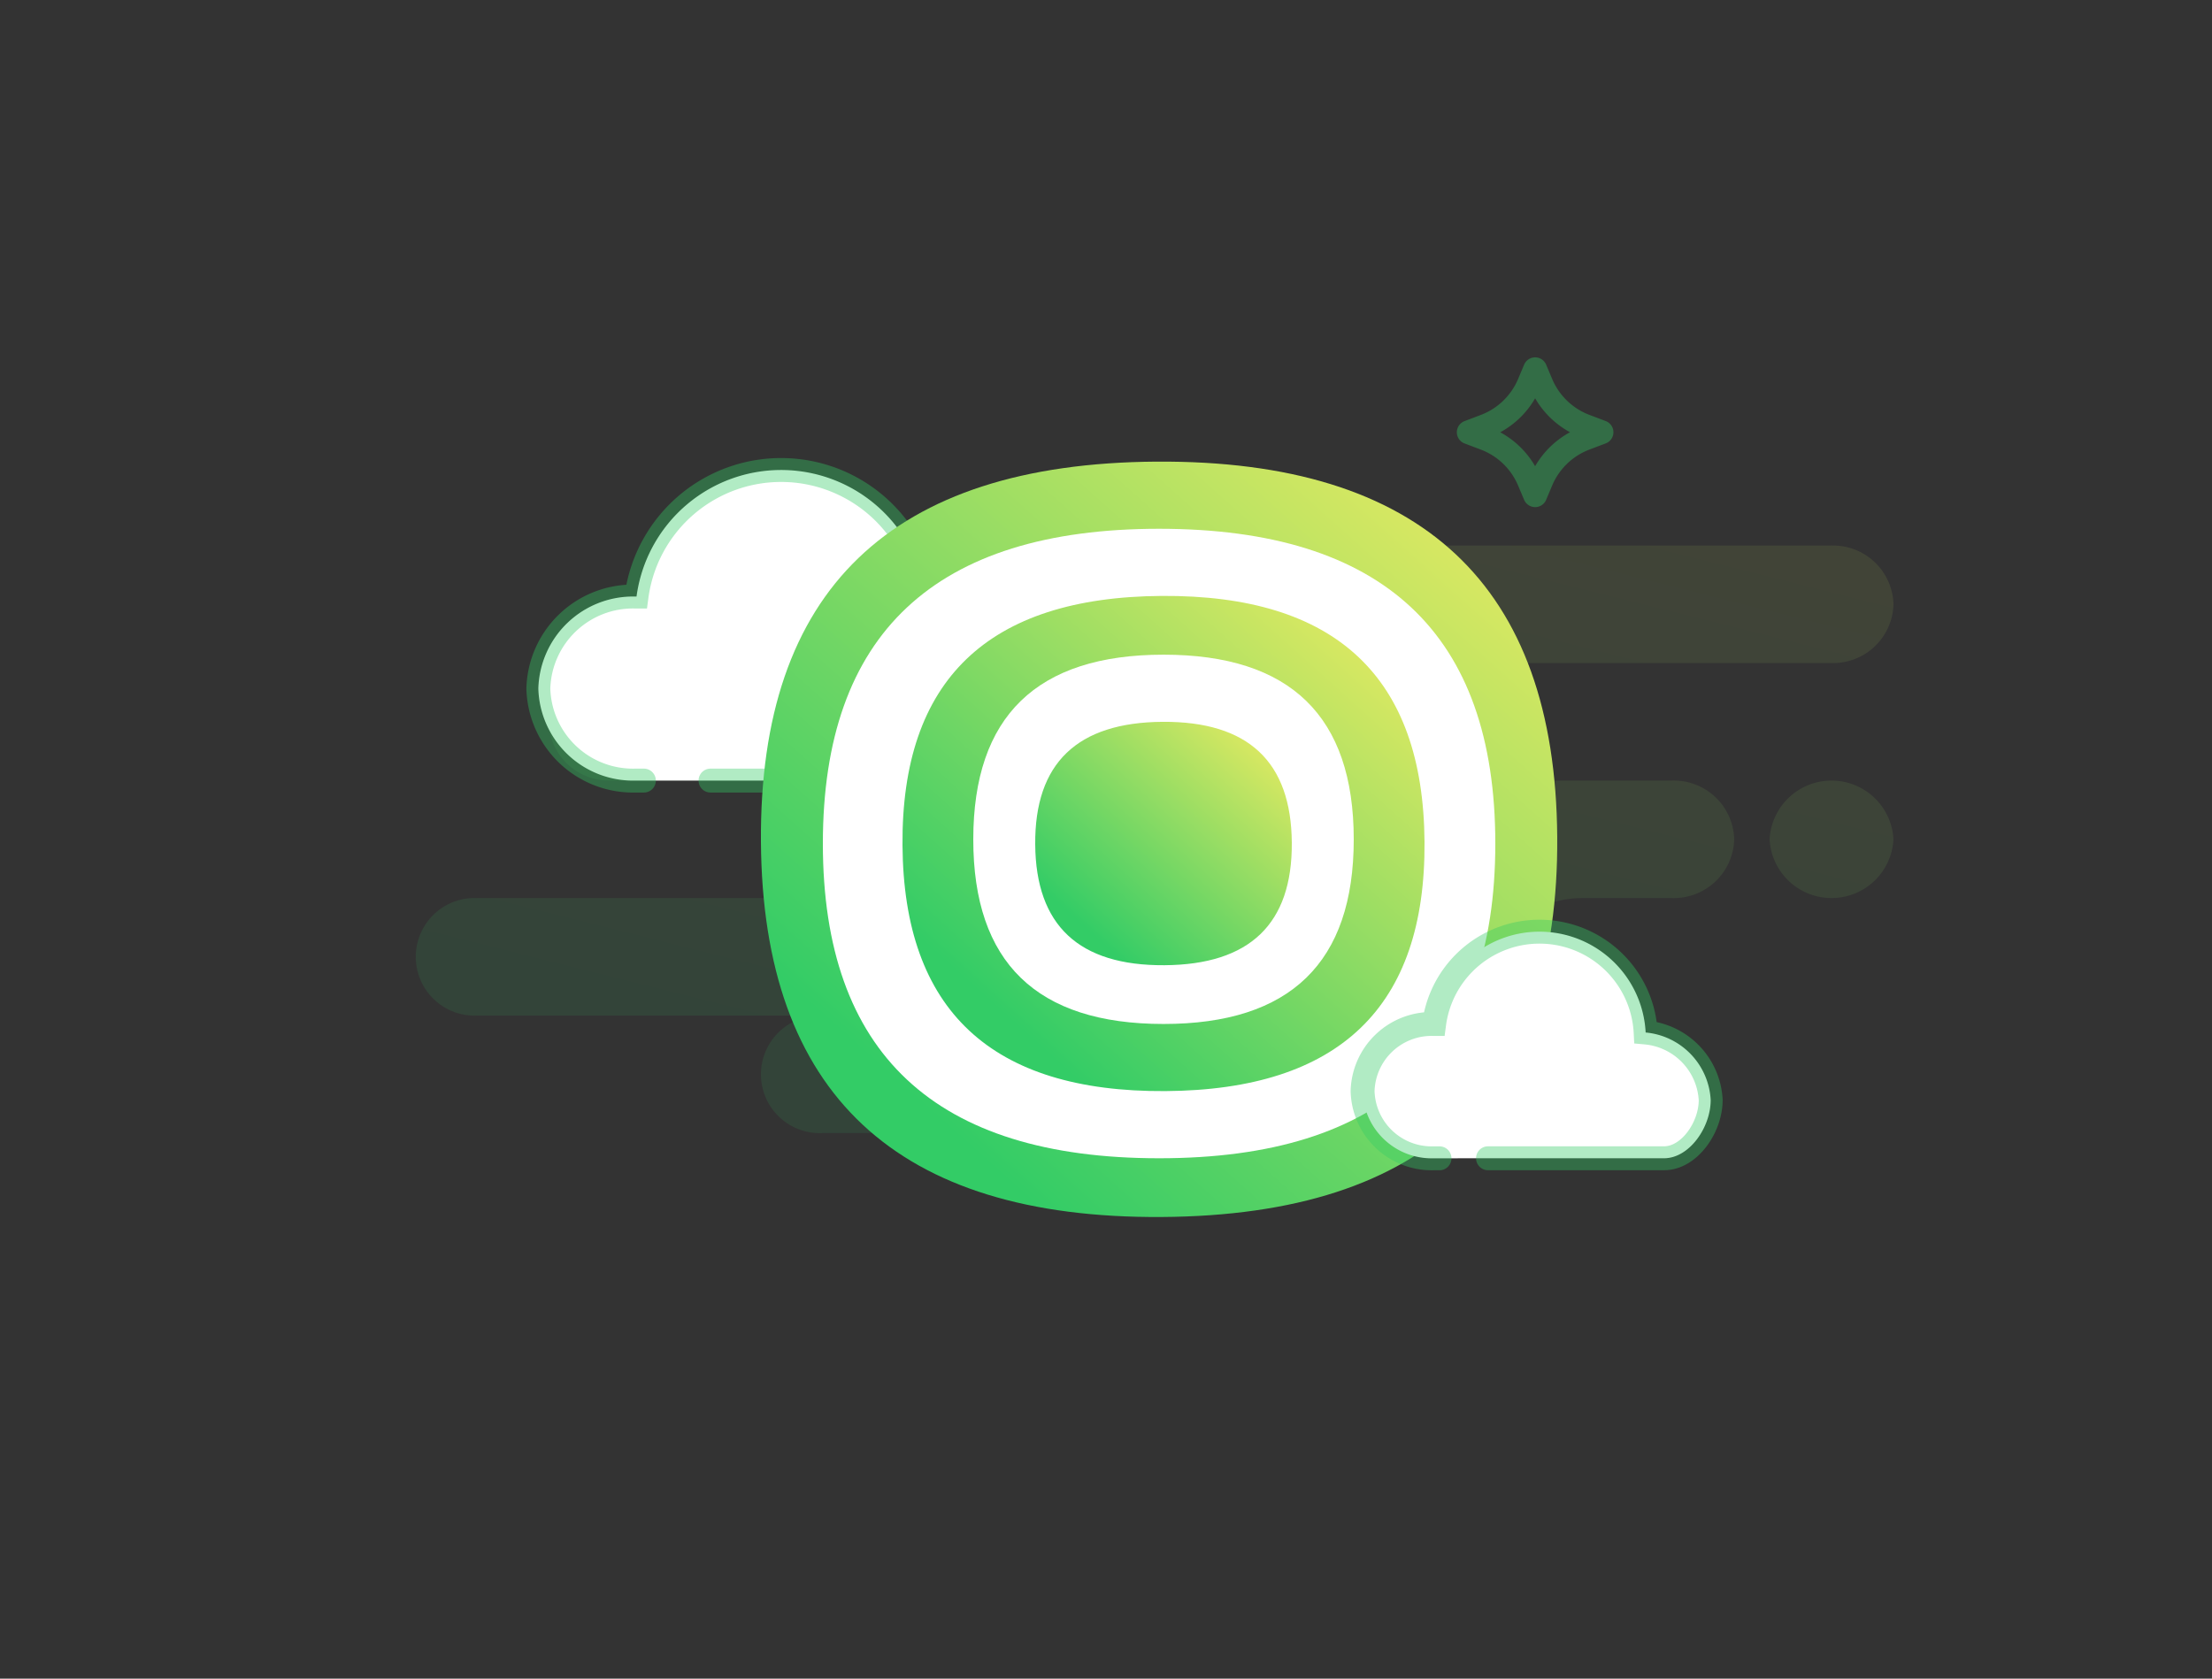 <svg id="EmptyState" xmlns="http://www.w3.org/2000/svg" xmlns:xlink="http://www.w3.org/1999/xlink" width="231.25" height="175.527" viewBox="0 0 231.25 175.527">
  <rect x="0" y="0" width="231.25" height="175.527" fill="#333333" stroke="none"/>
  <defs>
    <linearGradient id="linear-gradient" x1="0.859" y1="0.092" x2="0.168" y2="0.816" gradientUnits="objectBoundingBox">
      <stop offset="0" stop-color="#d9e862" stop-opacity="0.094"/>
      <stop offset="1" stop-color="#3c6" stop-opacity="0.106"/>
    </linearGradient>
    <linearGradient id="linear-gradient-2" x1="0.859" y1="0.092" x2="0.168" y2="0.816" gradientUnits="objectBoundingBox">
      <stop offset="0" stop-color="#d9e862"/>
      <stop offset="1" stop-color="#3c6"/>
    </linearGradient>
  </defs>
  <path id="Background" d="M42.55,61.435a6.152,6.152,0,1,1,0-12.287H6.475a6.152,6.152,0,1,1,0-12.286h37a6.316,6.316,0,0,0,6.475-6.144,6.316,6.316,0,0,0-6.475-6.144H20.35a6.315,6.315,0,0,1-6.474-6.144,6.315,6.315,0,0,1,6.474-6.143h37a6.316,6.316,0,0,1-6.475-6.144A6.316,6.316,0,0,1,57.35,0H148a6.316,6.316,0,0,1,6.475,6.144A6.317,6.317,0,0,1,148,12.287H111a6.315,6.315,0,0,1,6.475,6.143A6.316,6.316,0,0,1,111,24.574h20.35a6.316,6.316,0,0,1,6.475,6.144,6.317,6.317,0,0,1-6.475,6.144h-9.411c-4.509,0-8.163,2.75-8.163,6.143s5.549,6.144,5.549,6.144a6.152,6.152,0,1,1,0,12.287Zm98.975-30.717a6.484,6.484,0,0,1,12.95,0,6.484,6.484,0,0,1-12.95,0Z" transform="translate(43.475 57.046)" fill="url(#linear-gradient)"/>
  <path id="cloud" d="M11.032,32.473h-.877A9.9,9.9,0,0,1,0,22.851,9.9,9.9,0,0,1,10.156,13.23h.108a15.251,15.251,0,0,1,30.347,1.221c4.968.3,9.339,4.891,9.339,9.675,0,3.927-3.065,8.347-6.7,8.347H18" transform="translate(56.28 49.148)" fill="#fff" stroke="rgba(51,204,102,0.38)" stroke-linecap="round" stroke-miterlimit="10" stroke-width="2.5"/>
  <path id="Star" d="M7.742,8.671a8.124,8.124,0,0,0-6.39.168l-1.6.721.721-1.6a8.124,8.124,0,0,0,.168-6.39L0,0,1.567.638A8.124,8.124,0,0,0,7.957.47l1.6-.721-.721,1.6a8.124,8.124,0,0,0-.168,6.39l.638,1.567Z" transform="translate(160.488 38.616) rotate(45)" fill="none" stroke="rgba(51,204,102,0.38)" stroke-linejoin="round" stroke-miterlimit="10" stroke-width="2.5"/>
  <g id="spot" transform="translate(79.55 48.27)">
    <path id="Path" d="M41.334,0Q-.286.281,0,39.772T41.916,78.985q41.628-.277,41.332-39.765T41.334,0Z" transform="translate(0 0)" fill="url(#linear-gradient-2)"/>
    <path id="Path-2" data-name="Path" d="M35.15,65.823Q0,65.823,0,32.915T35.15,0Q70.3,0,70.3,32.915T35.15,65.823Z" transform="translate(6.475 7.021)" fill="#fff"/>
    <path id="Path-3" data-name="Path" d="M27.1,0Q-.184.185,0,26.069t27.479,25.71Q54.764,51.6,54.574,25.712T27.1,0Z" transform="translate(14.8 14.042)" fill="url(#linear-gradient-2)"/>
    <path id="Path-4" data-name="Path" d="M19.888,38.616Q-.006,38.616,0,19.311T19.888,0Q39.773,0,39.775,19.311T19.888,38.616Z" transform="translate(22.2 20.186)" fill="#fff"/>
    <path id="Path-5" data-name="Path" d="M13.322,0Q-.093.09,0,12.813T13.508,25.451q13.407-.089,13.316-12.811T13.322,0Z" transform="translate(28.675 27.207)" fill="url(#linear-gradient-2)"/>
  </g>
  <path id="cloud-2" data-name="cloud" d="M8.039,23.7H7.4A7.218,7.218,0,0,1,0,16.675,7.218,7.218,0,0,1,7.4,9.654h.079a11.112,11.112,0,0,1,22.113.891,7.488,7.488,0,0,1,6.8,7.06c0,2.866-2.234,6.091-4.88,6.091h-18.4" transform="translate(142.45 97.418)" fill="#fff" stroke="rgba(51,204,102,0.38)" stroke-linecap="round" stroke-miterlimit="10" stroke-width="2.5"/>
</svg>
